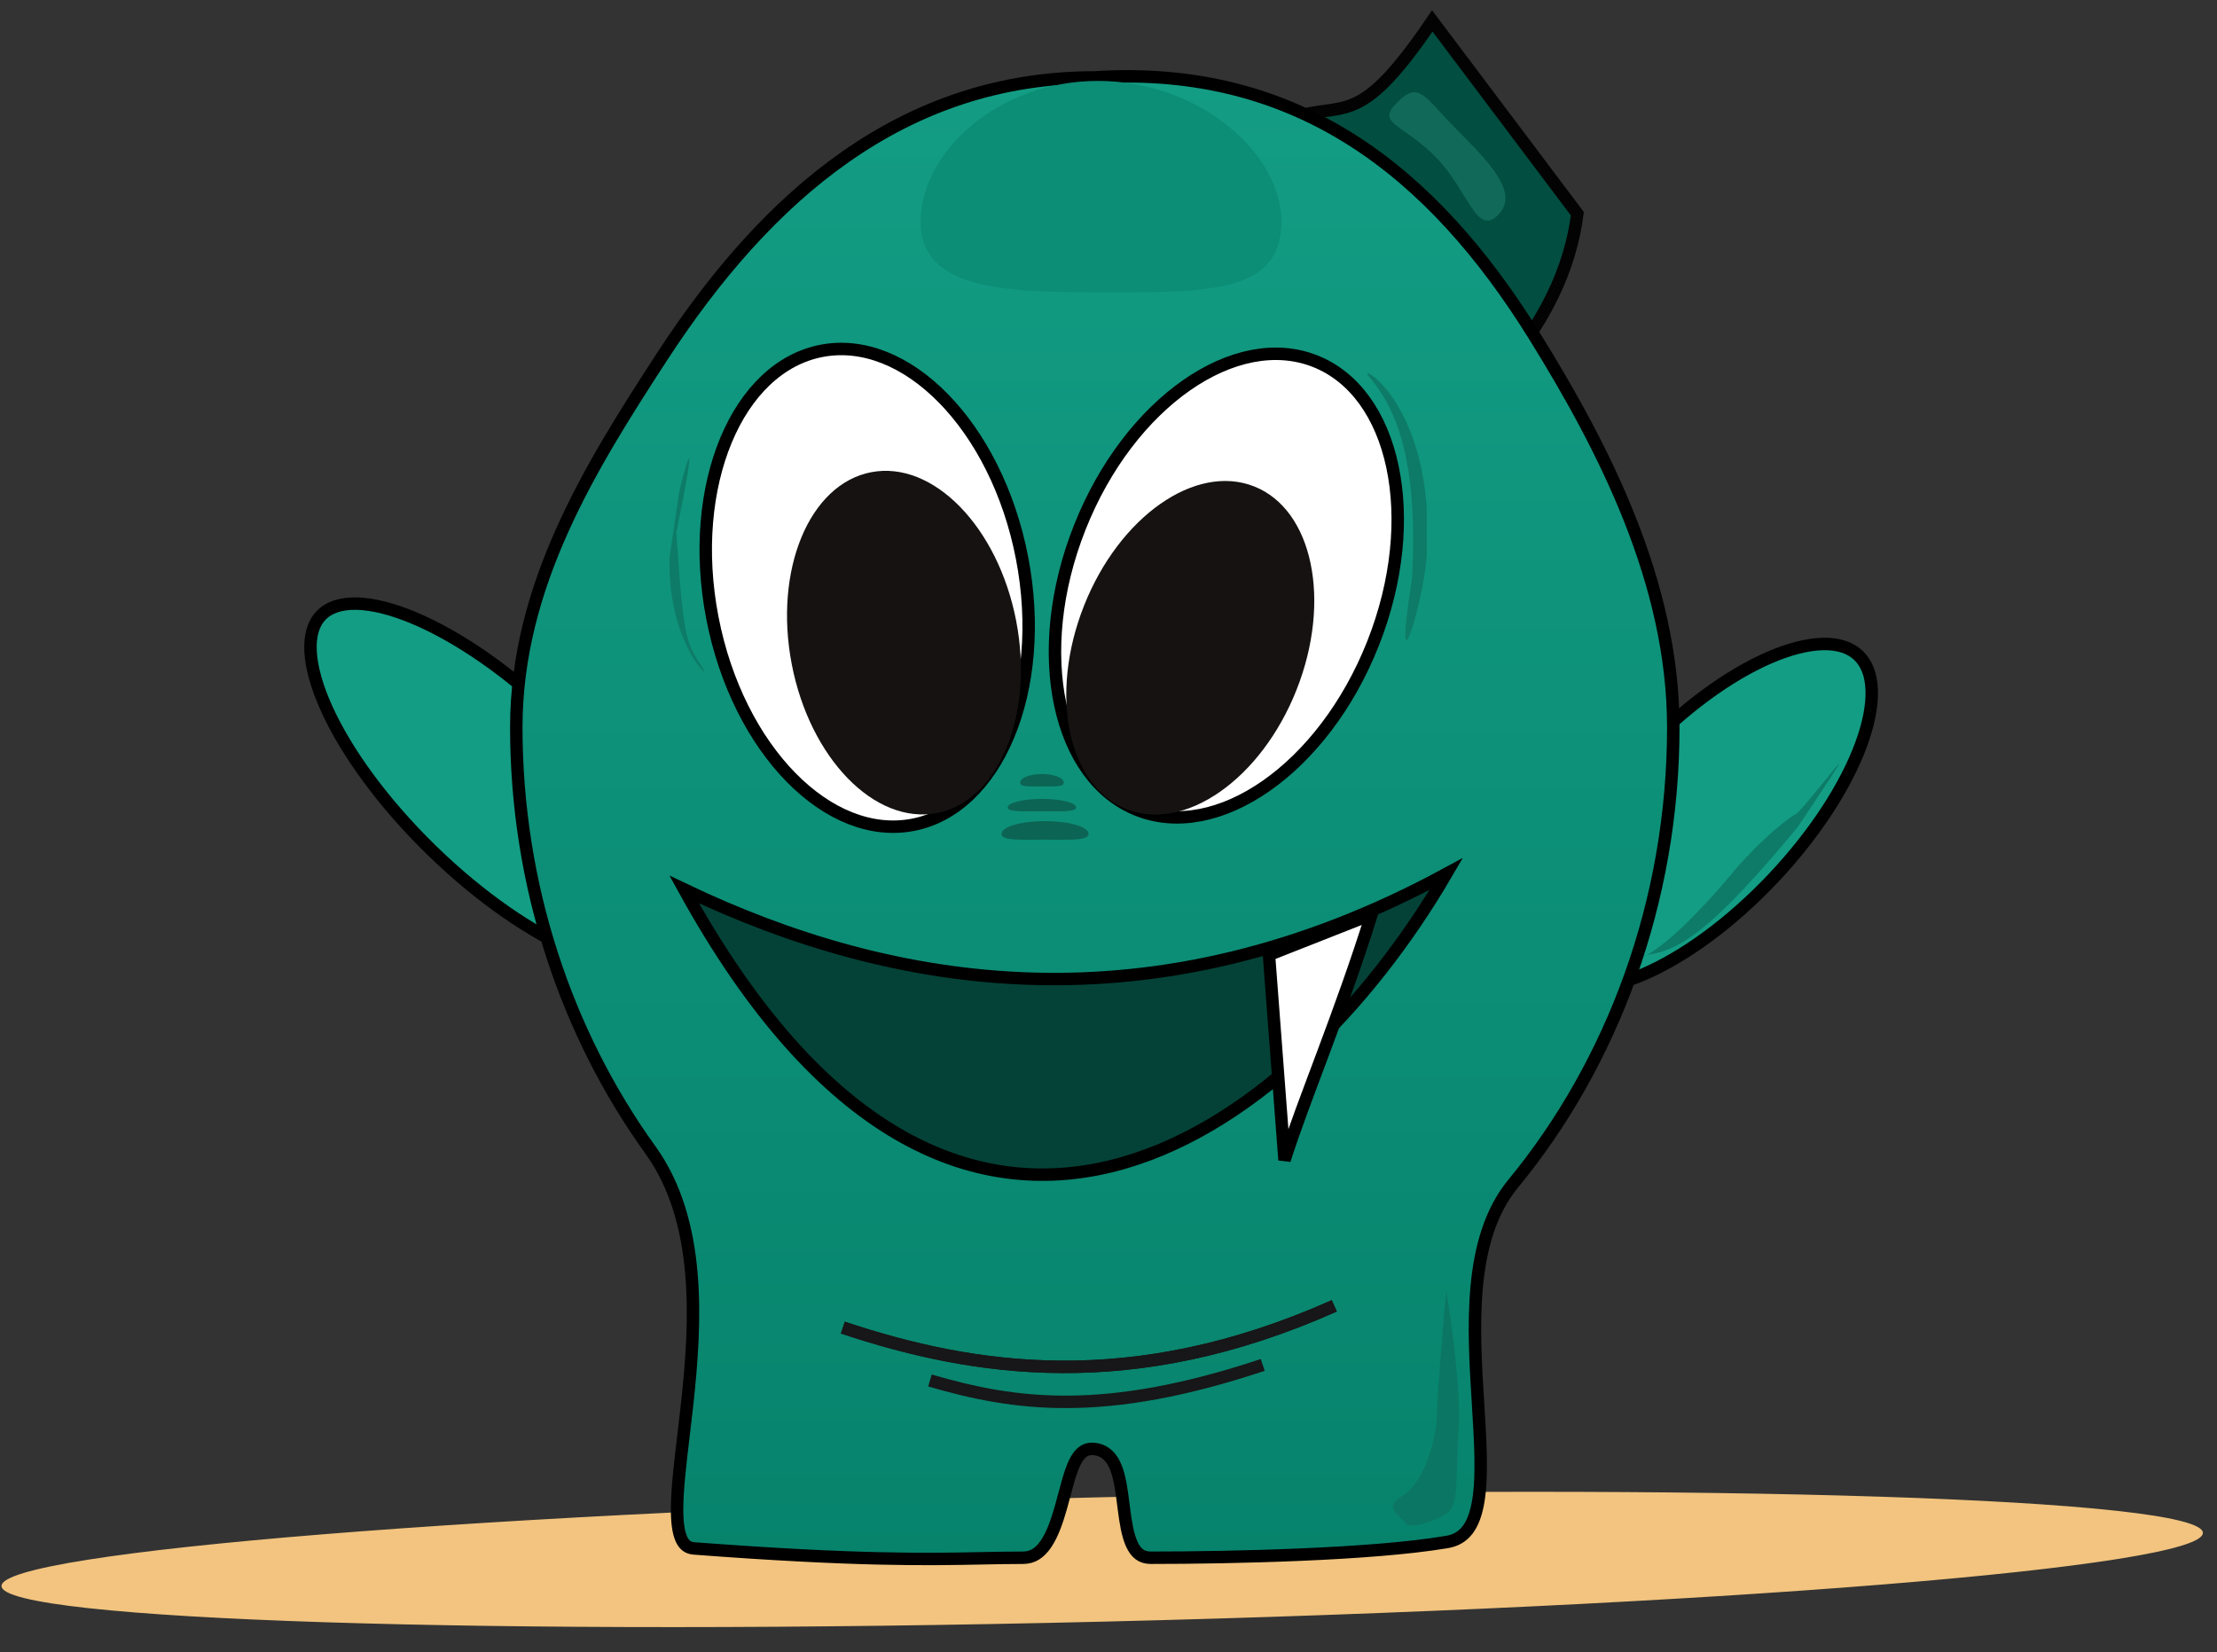 <svg width="106" height="79" viewBox="0 0 106 79" fill="none" xmlns="http://www.w3.org/2000/svg">
<rect x="0" y="0" width="106" height="79" fill="#333333" stroke="none"/>
<path d="M52.77 77.539C81.835 76.836 105.365 74.935 105.325 73.293C105.285 71.651 81.691 70.89 52.627 71.593C23.562 72.296 0.032 74.197 0.072 75.839C0.112 77.481 23.706 78.242 52.77 77.539Z" fill="#F2C47F"/>
<path d="M59.036 55.767L58.293 45.952L63.349 44.614C61.862 49.373 59.928 52.942 59.036 55.767Z" fill="white" stroke="black" stroke-width="0.595"/>
<path d="M71.253 18.389L62.242 5.499C64.449 4.974 65.18 5.862 68.481 1L75.417 10.22C75.088 12.789 73.898 15.528 71.253 18.389Z" fill="#024E40" stroke="#030303" stroke-width="0.595"/>
<path d="M84.77 42.004C86.808 39.847 88.268 37.55 88.987 35.59C89.348 34.609 89.517 33.726 89.491 32.995C89.466 32.266 89.247 31.708 88.853 31.336C88.459 30.963 87.89 30.777 87.16 30.792C86.429 30.808 85.558 31.028 84.599 31.442C82.682 32.272 80.472 33.86 78.434 36.017C76.396 38.173 74.936 40.471 74.216 42.431C73.856 43.412 73.686 44.294 73.712 45.025C73.738 45.755 73.956 46.312 74.35 46.684C74.745 47.057 75.313 47.243 76.043 47.228C76.775 47.212 77.646 46.993 78.605 46.578C80.521 45.748 82.732 44.16 84.77 42.004Z" fill="#139D84" stroke="black" stroke-width="0.595"/>
<path d="M85.966 39.529C89.656 34.021 87.203 37.546 85.936 38.879C85.936 38.879 84.978 39.362 83.125 41.389C79.046 46.329 78.034 45.746 78.801 45.647C80.276 45.457 81.887 44.469 85.966 39.529Z" fill="#0D7B67"/>
<path d="M26.715 34.406C24.381 32.129 21.917 30.447 19.828 29.563C18.782 29.12 17.846 28.884 17.076 28.863C16.306 28.843 15.733 29.036 15.361 29.417C14.989 29.798 14.81 30.376 14.849 31.145C14.889 31.915 15.148 32.845 15.616 33.88C16.552 35.946 18.294 38.368 20.628 40.646C22.962 42.923 25.426 44.605 27.515 45.489C28.561 45.931 29.497 46.168 30.267 46.188C31.037 46.209 31.61 46.015 31.982 45.634C32.354 45.253 32.533 44.676 32.494 43.907C32.454 43.137 32.195 42.206 31.727 41.172C30.791 39.106 29.049 36.684 26.715 34.406Z" fill="#139D84" stroke="black" stroke-width="0.595"/>
<path d="M52.344 3.7H52.354L52.363 3.699C62.039 3.089 68.497 8.225 73.357 16.05C76.681 21.404 80.004 27.854 80.004 34.779C80.004 43.107 77.089 50.841 72.347 56.599C71.246 57.935 70.778 59.681 70.606 61.516C70.435 63.349 70.556 65.311 70.668 67.105L70.669 67.114C70.781 68.929 70.881 70.551 70.684 71.758C70.586 72.359 70.419 72.825 70.168 73.154C69.925 73.472 69.591 73.679 69.109 73.743L69.104 73.744L69.099 73.744C65.558 74.335 58.891 74.484 55.021 74.484C54.782 74.484 54.609 74.42 54.474 74.319C54.334 74.215 54.217 74.058 54.118 73.843C53.915 73.404 53.821 72.799 53.736 72.141C53.727 72.074 53.719 72.006 53.71 71.937C53.638 71.363 53.562 70.761 53.399 70.292C53.307 70.026 53.177 69.773 52.98 69.585C52.775 69.389 52.513 69.279 52.196 69.279C51.922 69.279 51.718 69.434 51.576 69.618C51.437 69.798 51.329 70.036 51.237 70.289C51.117 70.621 51.007 71.034 50.894 71.458C50.837 71.671 50.78 71.888 50.72 72.097C50.535 72.745 50.322 73.357 50.024 73.803C49.733 74.24 49.387 74.484 48.924 74.484C48.283 74.484 47.655 74.496 46.977 74.51C44.348 74.562 40.976 74.629 33.184 74.039C33.027 74.027 32.911 73.981 32.821 73.913C32.729 73.844 32.647 73.74 32.579 73.588C32.438 73.275 32.372 72.8 32.373 72.163C32.374 71.218 32.517 70.013 32.68 68.639C32.736 68.167 32.795 67.674 32.851 67.165C33.067 65.193 33.241 63.002 33.057 60.882C32.873 58.763 32.329 56.693 31.093 54.978C27.093 49.428 24.685 42.349 24.685 34.779C24.685 27.976 28.254 22.287 31.626 17.097C36.686 9.31 43.202 3.7 52.344 3.7Z" fill="url(#paint0_linear_96_115)" stroke="black" stroke-width="0.595"/>
<path d="M65.646 30.774C64.461 33.767 62.59 36.146 60.538 37.578C58.483 39.012 56.278 39.478 54.388 38.73C52.498 37.982 51.21 36.134 50.692 33.682C50.175 31.233 50.439 28.218 51.624 25.225C52.808 22.233 54.679 19.854 56.732 18.422C58.787 16.988 60.991 16.522 62.881 17.27C64.771 18.018 66.059 19.866 66.577 22.318C67.094 24.767 66.83 27.782 65.646 30.774Z" fill="white" stroke="black" stroke-width="0.595"/>
<path d="M34.059 29.536C34.669 32.697 36.066 35.381 37.818 37.168C39.572 38.958 41.652 39.824 43.648 39.439C45.644 39.054 47.252 37.477 48.215 35.163C49.177 32.853 49.476 29.841 48.867 26.681C48.257 23.52 46.859 20.836 45.107 19.048C43.353 17.259 41.274 16.392 39.278 16.777C37.282 17.163 35.673 18.74 34.711 21.053C33.749 23.364 33.45 26.376 34.059 29.536Z" fill="white" stroke="black" stroke-width="0.595"/>
<path d="M53.856 38.69C56.663 39.8 60.304 37.246 61.991 32.984C63.677 28.723 62.77 24.368 59.964 23.258C57.158 22.147 53.516 24.701 51.829 28.963C50.143 33.224 51.05 37.579 53.856 38.69Z" fill="#161212"/>
<path d="M44.792 38.876C41.829 39.447 38.724 36.262 37.856 31.762C36.988 27.262 38.687 23.151 41.65 22.579C44.613 22.008 47.719 25.193 48.587 29.693C49.454 34.193 47.756 38.304 44.792 38.876Z" fill="#161212"/>
<path d="M32.715 42.532C42.679 47.291 55.111 49.402 69.148 41.789C61.862 54.28 45.801 66.325 32.715 42.532Z" fill="#044237" stroke="black" stroke-width="0.595"/>
<path d="M67.513 27.641C66.49 34.192 68.248 28.142 68.221 26.303C68.221 26.303 68.209 27.011 68.221 24.265C67.81 18.868 64.934 17.383 65.431 17.976C66.386 19.115 67.865 21.245 67.513 27.641Z" fill="#0D7B67"/>
<path d="M32.338 25.462C33.388 20.355 32.878 21.783 32.472 23.527C32.472 23.527 32.123 25.9 32.018 26.617C31.877 30.654 34.032 32.648 33.627 31.989C32.848 30.723 32.7 30.944 32.338 25.462Z" fill="#0D7B67"/>
<path d="M40.299 63.48C46.545 65.562 54.129 66.751 63.795 62.439" stroke="#171618" stroke-width="0.595"/>
<path d="M40.299 63.48C46.545 65.562 54.129 66.751 63.795 62.439" stroke="#171618" stroke-width="0.595"/>
<path d="M44.463 66.008C48.528 67.197 52.791 67.792 60.375 65.264" stroke="#171618" stroke-width="0.595"/>
<path d="M52.047 39.873C52.047 39.535 51.115 39.261 49.965 39.261C48.815 39.261 47.883 39.535 47.883 39.873C47.883 40.211 48.815 40.148 49.965 40.148C51.115 40.148 52.047 40.211 52.047 39.873Z" fill="#0C6454"/>
<path d="M51.452 38.608C51.452 38.382 50.72 38.2 49.817 38.2C48.913 38.2 48.181 38.382 48.181 38.608C48.181 38.834 48.913 38.791 49.817 38.791C50.72 38.791 51.452 38.834 51.452 38.608Z" fill="#0C6454"/>
<path d="M50.858 37.418C50.858 37.193 50.392 37.01 49.817 37.01C49.242 37.01 48.776 37.193 48.776 37.418C48.776 37.644 49.242 37.602 49.817 37.602C50.392 37.602 50.858 37.644 50.858 37.418Z" fill="#0C6454"/>
<path d="M61.267 10.61C61.267 13.961 57.851 13.98 53.088 13.98C48.325 13.98 44.017 13.961 44.017 10.61C44.017 7.259 47.73 3.869 52.493 3.869C57.257 3.869 61.267 7.259 61.267 10.61Z" fill="#0C8D76"/>
<path d="M69.743 68.387C69.862 66.603 69.396 63.182 69.148 61.695C69 63.331 68.702 66.811 68.702 67.644C68.702 68.684 68.107 70.915 67.067 71.51C66.025 72.105 67.067 72.551 67.215 72.848C67.364 73.146 68.851 72.7 69.297 72.253C69.743 71.807 69.594 70.618 69.743 68.387Z" fill="#0B7663"/>
<path d="M66.811 4.887C67.859 3.845 68.073 4.607 69.658 6.201C71.243 7.796 72.67 9.244 71.621 10.286C70.573 11.328 70.2 9.074 68.615 7.48C67.03 5.885 65.762 5.929 66.811 4.887Z" fill="#116959"/>
<path d="M61.416 55.469L60.672 45.655L65.579 43.722C64.092 48.48 62.308 52.644 61.416 55.469Z" fill="white" stroke="black" stroke-width="0.595"/>
<defs>
<linearGradient id="paint0_linear_96_115" x1="52.344" y1="3.353" x2="52.344" y2="74.793" gradientUnits="userSpaceOnUse">
<stop stop-color="#139D84"/>
<stop offset="1" stop-color="#07836C"/>
</linearGradient>
</defs>
</svg>
